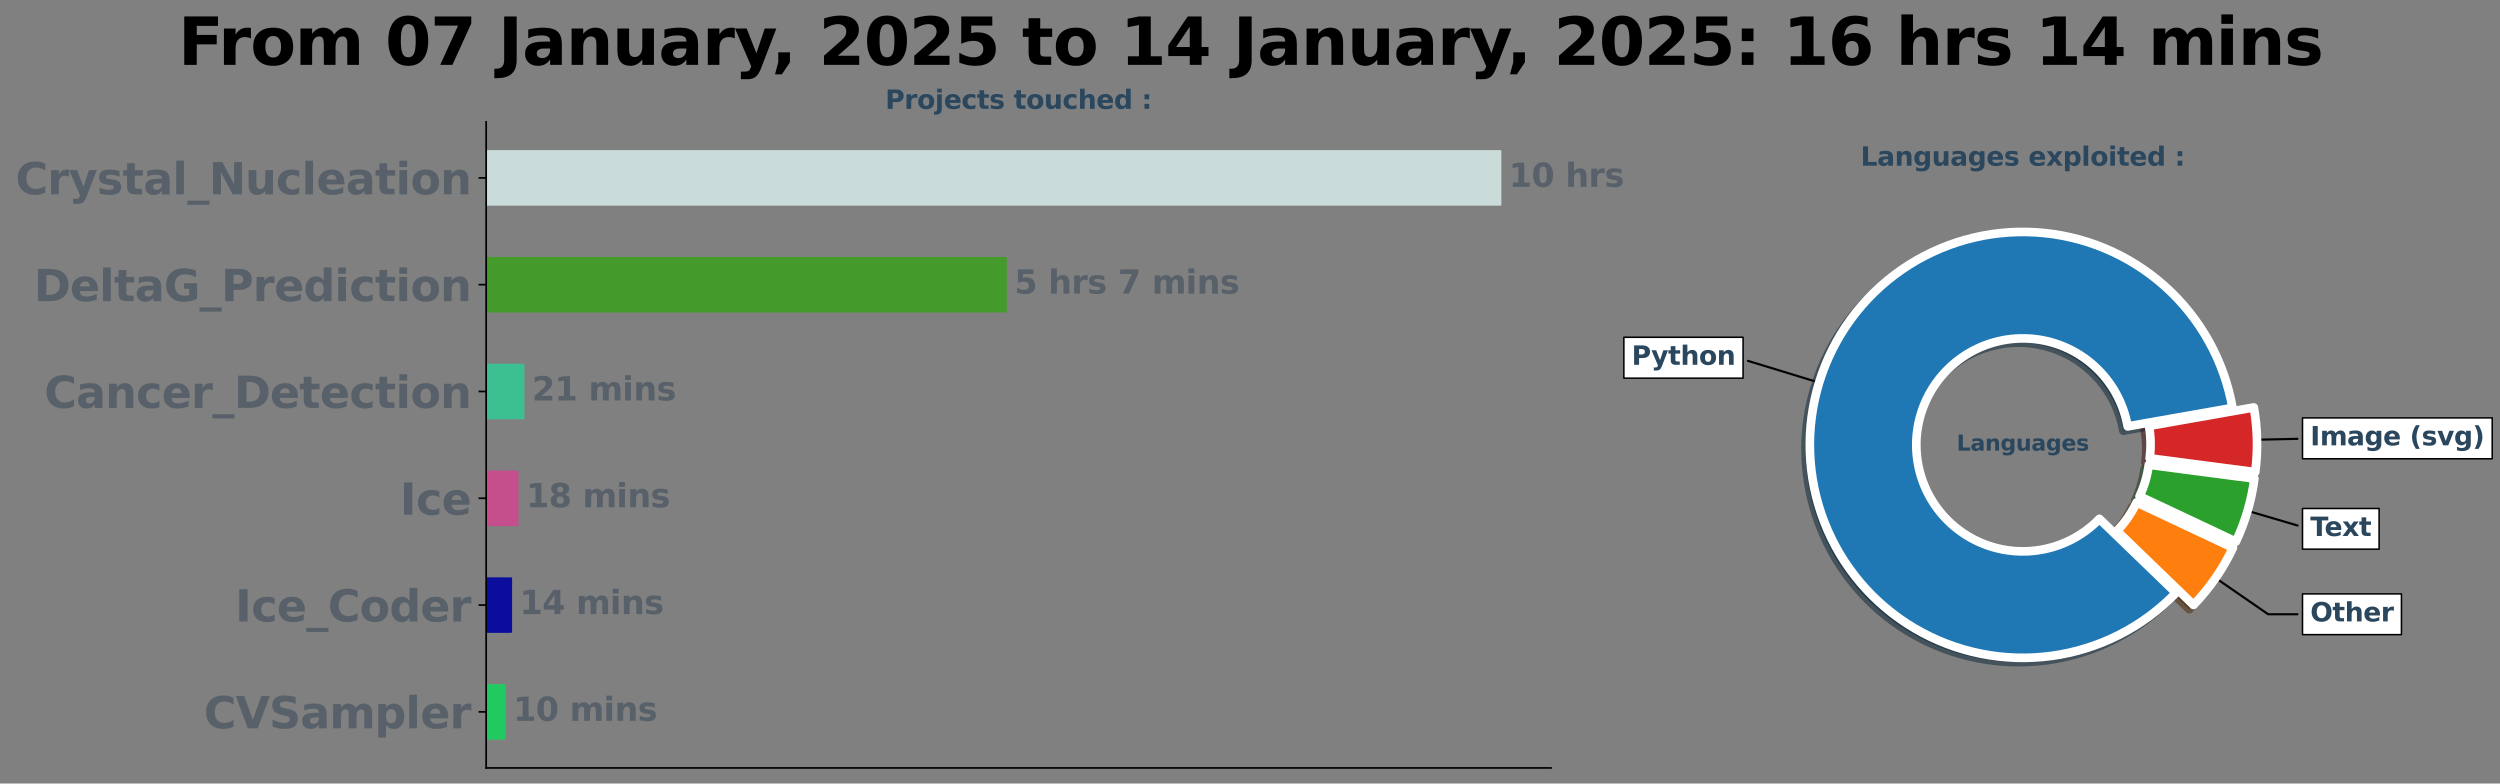 <?xml version="1.0" encoding="utf-8" standalone="no"?>
<!DOCTYPE svg PUBLIC "-//W3C//DTD SVG 1.1//EN"
  "http://www.w3.org/Graphics/SVG/1.1/DTD/svg11.dtd">
<svg xmlns:xlink="http://www.w3.org/1999/xlink" width="1155.666pt" height="362.2pt" viewBox="0 0 1155.666 362.2" xmlns="http://www.w3.org/2000/svg" version="1.1">
 <rect x="0" y="0" width="1155.666" height="362.2" fill="#808080" stroke="none"/>
 <defs>
  <style type="text/css">*{stroke-linejoin: round; stroke-linecap: butt}</style>
 </defs>
 <g id="figure_1">
  <g id="patch_1">
   <path d="M 0 362.2 
L 1155.666 362.2 
L 1155.666 0 
L 0 0 
L 0 362.2 
z
" style="fill: none"/>
  </g>
  <g id="axes_1">
   <g id="patch_2">
    <path d="M 224.738 355 
L 716.973 355 
L 716.973 56.32 
L 224.738 56.32 
L 224.738 355 
z
" style="fill: none"/>
   </g>
   <g id="patch_3">
    <path d="M 224.738 69.896 
L 693.533 69.896 
L 693.533 94.581 
L 224.738 94.581 
z
" clip-path="url(#p46f1fe6111)" style="fill: #cadcda; stroke: #cadcda; stroke-linejoin: miter"/>
   </g>
   <g id="patch_4">
    <path d="M 224.738 119.265 
L 464.917 119.265 
L 464.917 143.949 
L 224.738 143.949 
z
" clip-path="url(#p46f1fe6111)" style="fill: #459a2c; stroke: #459a2c; stroke-linejoin: miter"/>
   </g>
   <g id="patch_5">
    <path d="M 224.738 168.634 
L 241.931 168.634 
L 241.931 193.318 
L 224.738 193.318 
z
" clip-path="url(#p46f1fe6111)" style="fill: #3dc091; stroke: #3dc091; stroke-linejoin: miter"/>
   </g>
   <g id="patch_6">
    <path d="M 224.738 218.002 
L 239.192 218.002 
L 239.192 242.686 
L 224.738 242.686 
z
" clip-path="url(#p46f1fe6111)" style="fill: #c44f8c; stroke: #c44f8c; stroke-linejoin: miter"/>
   </g>
   <g id="patch_7">
    <path d="M 224.738 267.371 
L 236.225 267.371 
L 236.225 292.055 
L 224.738 292.055 
z
" clip-path="url(#p46f1fe6111)" style="fill: #0b0e9d; stroke: #0b0e9d; stroke-linejoin: miter"/>
   </g>
   <g id="patch_8">
    <path d="M 224.738 316.739 
L 233.258 316.739 
L 233.258 341.424 
L 224.738 341.424 
z
" clip-path="url(#p46f1fe6111)" style="fill: #21ca60; stroke: #21ca60; stroke-linejoin: miter"/>
   </g>
   <g id="matplotlib.axis_1"/>
   <g id="matplotlib.axis_2">
    <g id="ytick_1">
     <g id="line2d_1">
      <defs>
       <path id="m123c619f69" d="M 0 0 
L -3.5 0 
" style="stroke: #000000; stroke-width: 0.8"/>
      </defs>
      <g>
       <use xlink:href="#m123c619f69" x="224.738" y="82.239" style="stroke: #000000; stroke-width: 0.8"/>
      </g>
     </g>
     <g id="text_1">
      <!-- Crystal_Nucleation -->
      <g style="fill: #586069" transform="translate(7.2 89.837) scale(0.2 -0.2)">
       <defs>
        <path id="DejaVuSans-Bold-43" d="M 4288 256 
Q 3956 84 3597 -3 
Q 3238 -91 2847 -91 
Q 1681 -91 1000 561 
Q 319 1213 319 2328 
Q 319 3447 1000 4098 
Q 1681 4750 2847 4750 
Q 3238 4750 3597 4662 
Q 3956 4575 4288 4403 
L 4288 3438 
Q 3953 3666 3628 3772 
Q 3303 3878 2944 3878 
Q 2300 3878 1931 3465 
Q 1563 3053 1563 2328 
Q 1563 1606 1931 1193 
Q 2300 781 2944 781 
Q 3303 781 3628 887 
Q 3953 994 4288 1222 
L 4288 256 
z
" transform="scale(0.016)"/>
        <path id="DejaVuSans-Bold-72" d="M 3138 2547 
Q 2991 2616 2845 2648 
Q 2700 2681 2553 2681 
Q 2122 2681 1889 2404 
Q 1656 2128 1656 1613 
L 1656 0 
L 538 0 
L 538 3500 
L 1656 3500 
L 1656 2925 
Q 1872 3269 2151 3426 
Q 2431 3584 2822 3584 
Q 2878 3584 2943 3579 
Q 3009 3575 3134 3559 
L 3138 2547 
z
" transform="scale(0.016)"/>
        <path id="DejaVuSans-Bold-79" d="M 78 3500 
L 1197 3500 
L 2138 1125 
L 2938 3500 
L 4056 3500 
L 2584 -331 
Q 2363 -916 2067 -1148 
Q 1772 -1381 1288 -1381 
L 641 -1381 
L 641 -647 
L 991 -647 
Q 1275 -647 1404 -556 
Q 1534 -466 1606 -231 
L 1638 -134 
L 78 3500 
z
" transform="scale(0.016)"/>
        <path id="DejaVuSans-Bold-73" d="M 3272 3391 
L 3272 2541 
Q 2913 2691 2578 2766 
Q 2244 2841 1947 2841 
Q 1628 2841 1473 2761 
Q 1319 2681 1319 2516 
Q 1319 2381 1436 2309 
Q 1553 2238 1856 2203 
L 2053 2175 
Q 2913 2066 3209 1816 
Q 3506 1566 3506 1031 
Q 3506 472 3093 190 
Q 2681 -91 1863 -91 
Q 1516 -91 1145 -36 
Q 775 19 384 128 
L 384 978 
Q 719 816 1070 734 
Q 1422 653 1784 653 
Q 2113 653 2278 743 
Q 2444 834 2444 1013 
Q 2444 1163 2330 1236 
Q 2216 1309 1875 1350 
L 1678 1375 
Q 931 1469 631 1722 
Q 331 1975 331 2491 
Q 331 3047 712 3315 
Q 1094 3584 1881 3584 
Q 2191 3584 2531 3537 
Q 2872 3491 3272 3391 
z
" transform="scale(0.016)"/>
        <path id="DejaVuSans-Bold-74" d="M 1759 4494 
L 1759 3500 
L 2913 3500 
L 2913 2700 
L 1759 2700 
L 1759 1216 
Q 1759 972 1856 886 
Q 1953 800 2241 800 
L 2816 800 
L 2816 0 
L 1856 0 
Q 1194 0 917 276 
Q 641 553 641 1216 
L 641 2700 
L 84 2700 
L 84 3500 
L 641 3500 
L 641 4494 
L 1759 4494 
z
" transform="scale(0.016)"/>
        <path id="DejaVuSans-Bold-61" d="M 2106 1575 
Q 1756 1575 1579 1456 
Q 1403 1338 1403 1106 
Q 1403 894 1545 773 
Q 1688 653 1941 653 
Q 2256 653 2472 879 
Q 2688 1106 2688 1447 
L 2688 1575 
L 2106 1575 
z
M 3816 1997 
L 3816 0 
L 2688 0 
L 2688 519 
Q 2463 200 2181 54 
Q 1900 -91 1497 -91 
Q 953 -91 614 226 
Q 275 544 275 1050 
Q 275 1666 698 1953 
Q 1122 2241 2028 2241 
L 2688 2241 
L 2688 2328 
Q 2688 2594 2478 2717 
Q 2269 2841 1825 2841 
Q 1466 2841 1156 2769 
Q 847 2697 581 2553 
L 581 3406 
Q 941 3494 1303 3539 
Q 1666 3584 2028 3584 
Q 2975 3584 3395 3211 
Q 3816 2838 3816 1997 
z
" transform="scale(0.016)"/>
        <path id="DejaVuSans-Bold-6c" d="M 538 4863 
L 1656 4863 
L 1656 0 
L 538 0 
L 538 4863 
z
" transform="scale(0.016)"/>
        <path id="DejaVuSans-Bold-5f" d="M 3200 -916 
L 3200 -1509 
L 0 -1509 
L 0 -916 
L 3200 -916 
z
" transform="scale(0.016)"/>
        <path id="DejaVuSans-Bold-4e" d="M 588 4666 
L 1931 4666 
L 3628 1466 
L 3628 4666 
L 4769 4666 
L 4769 0 
L 3425 0 
L 1728 3200 
L 1728 0 
L 588 0 
L 588 4666 
z
" transform="scale(0.016)"/>
        <path id="DejaVuSans-Bold-75" d="M 500 1363 
L 500 3500 
L 1625 3500 
L 1625 3150 
Q 1625 2866 1622 2436 
Q 1619 2006 1619 1863 
Q 1619 1441 1641 1255 
Q 1663 1069 1716 984 
Q 1784 875 1895 815 
Q 2006 756 2150 756 
Q 2500 756 2700 1025 
Q 2900 1294 2900 1772 
L 2900 3500 
L 4019 3500 
L 4019 0 
L 2900 0 
L 2900 506 
Q 2647 200 2364 54 
Q 2081 -91 1741 -91 
Q 1134 -91 817 281 
Q 500 653 500 1363 
z
" transform="scale(0.016)"/>
        <path id="DejaVuSans-Bold-63" d="M 3366 3391 
L 3366 2478 
Q 3138 2634 2908 2709 
Q 2678 2784 2431 2784 
Q 1963 2784 1702 2511 
Q 1441 2238 1441 1747 
Q 1441 1256 1702 982 
Q 1963 709 2431 709 
Q 2694 709 2930 787 
Q 3166 866 3366 1019 
L 3366 103 
Q 3103 6 2833 -42 
Q 2563 -91 2291 -91 
Q 1344 -91 809 395 
Q 275 881 275 1747 
Q 275 2613 809 3098 
Q 1344 3584 2291 3584 
Q 2566 3584 2833 3536 
Q 3100 3488 3366 3391 
z
" transform="scale(0.016)"/>
        <path id="DejaVuSans-Bold-65" d="M 4031 1759 
L 4031 1441 
L 1416 1441 
Q 1456 1047 1700 850 
Q 1944 653 2381 653 
Q 2734 653 3104 758 
Q 3475 863 3866 1075 
L 3866 213 
Q 3469 63 3072 -14 
Q 2675 -91 2278 -91 
Q 1328 -91 801 392 
Q 275 875 275 1747 
Q 275 2603 792 3093 
Q 1309 3584 2216 3584 
Q 3041 3584 3536 3087 
Q 4031 2591 4031 1759 
z
M 2881 2131 
Q 2881 2450 2695 2645 
Q 2509 2841 2209 2841 
Q 1884 2841 1681 2658 
Q 1478 2475 1428 2131 
L 2881 2131 
z
" transform="scale(0.016)"/>
        <path id="DejaVuSans-Bold-69" d="M 538 3500 
L 1656 3500 
L 1656 0 
L 538 0 
L 538 3500 
z
M 538 4863 
L 1656 4863 
L 1656 3950 
L 538 3950 
L 538 4863 
z
" transform="scale(0.016)"/>
        <path id="DejaVuSans-Bold-6f" d="M 2203 2784 
Q 1831 2784 1636 2517 
Q 1441 2250 1441 1747 
Q 1441 1244 1636 976 
Q 1831 709 2203 709 
Q 2569 709 2762 976 
Q 2956 1244 2956 1747 
Q 2956 2250 2762 2517 
Q 2569 2784 2203 2784 
z
M 2203 3584 
Q 3106 3584 3614 3096 
Q 4122 2609 4122 1747 
Q 4122 884 3614 396 
Q 3106 -91 2203 -91 
Q 1297 -91 786 396 
Q 275 884 275 1747 
Q 275 2609 786 3096 
Q 1297 3584 2203 3584 
z
" transform="scale(0.016)"/>
        <path id="DejaVuSans-Bold-6e" d="M 4056 2131 
L 4056 0 
L 2931 0 
L 2931 347 
L 2931 1631 
Q 2931 2084 2911 2256 
Q 2891 2428 2841 2509 
Q 2775 2619 2662 2680 
Q 2550 2741 2406 2741 
Q 2056 2741 1856 2470 
Q 1656 2200 1656 1722 
L 1656 0 
L 538 0 
L 538 3500 
L 1656 3500 
L 1656 2988 
Q 1909 3294 2193 3439 
Q 2478 3584 2822 3584 
Q 3428 3584 3742 3212 
Q 4056 2841 4056 2131 
z
" transform="scale(0.016)"/>
       </defs>
       <use xlink:href="#DejaVuSans-Bold-43"/>
       <use xlink:href="#DejaVuSans-Bold-72" x="73.389"/>
       <use xlink:href="#DejaVuSans-Bold-79" x="122.705"/>
       <use xlink:href="#DejaVuSans-Bold-73" x="187.891"/>
       <use xlink:href="#DejaVuSans-Bold-74" x="247.412"/>
       <use xlink:href="#DejaVuSans-Bold-61" x="295.215"/>
       <use xlink:href="#DejaVuSans-Bold-6c" x="362.695"/>
       <use xlink:href="#DejaVuSans-Bold-5f" x="396.973"/>
       <use xlink:href="#DejaVuSans-Bold-4e" x="446.973"/>
       <use xlink:href="#DejaVuSans-Bold-75" x="530.664"/>
       <use xlink:href="#DejaVuSans-Bold-63" x="601.855"/>
       <use xlink:href="#DejaVuSans-Bold-6c" x="661.133"/>
       <use xlink:href="#DejaVuSans-Bold-65" x="695.41"/>
       <use xlink:href="#DejaVuSans-Bold-61" x="763.232"/>
       <use xlink:href="#DejaVuSans-Bold-74" x="830.713"/>
       <use xlink:href="#DejaVuSans-Bold-69" x="878.516"/>
       <use xlink:href="#DejaVuSans-Bold-6f" x="912.793"/>
       <use xlink:href="#DejaVuSans-Bold-6e" x="981.494"/>
      </g>
     </g>
    </g>
    <g id="ytick_2">
     <g id="line2d_2">
      <g>
       <use xlink:href="#m123c619f69" x="224.738" y="131.607" style="stroke: #000000; stroke-width: 0.8"/>
      </g>
     </g>
     <g id="text_2">
      <!-- DeltaG_Prediction -->
      <g style="fill: #586069" transform="translate(15.731 139.206) scale(0.2 -0.2)">
       <defs>
        <path id="DejaVuSans-Bold-44" d="M 1791 3756 
L 1791 909 
L 2222 909 
Q 2959 909 3348 1275 
Q 3738 1641 3738 2338 
Q 3738 3031 3350 3393 
Q 2963 3756 2222 3756 
L 1791 3756 
z
M 588 4666 
L 1856 4666 
Q 2919 4666 3439 4514 
Q 3959 4363 4331 4000 
Q 4659 3684 4818 3271 
Q 4978 2859 4978 2338 
Q 4978 1809 4818 1395 
Q 4659 981 4331 666 
Q 3956 303 3431 151 
Q 2906 0 1856 0 
L 588 0 
L 588 4666 
z
" transform="scale(0.016)"/>
        <path id="DejaVuSans-Bold-47" d="M 4781 347 
Q 4331 128 3847 18 
Q 3363 -91 2847 -91 
Q 1681 -91 1000 561 
Q 319 1213 319 2328 
Q 319 3456 1012 4103 
Q 1706 4750 2913 4750 
Q 3378 4750 3804 4662 
Q 4231 4575 4609 4403 
L 4609 3438 
Q 4219 3659 3833 3768 
Q 3447 3878 3059 3878 
Q 2341 3878 1952 3476 
Q 1563 3075 1563 2328 
Q 1563 1588 1938 1184 
Q 2313 781 3003 781 
Q 3191 781 3352 804 
Q 3513 828 3641 878 
L 3641 1784 
L 2906 1784 
L 2906 2591 
L 4781 2591 
L 4781 347 
z
" transform="scale(0.016)"/>
        <path id="DejaVuSans-Bold-50" d="M 588 4666 
L 2584 4666 
Q 3475 4666 3951 4270 
Q 4428 3875 4428 3144 
Q 4428 2409 3951 2014 
Q 3475 1619 2584 1619 
L 1791 1619 
L 1791 0 
L 588 0 
L 588 4666 
z
M 1791 3794 
L 1791 2491 
L 2456 2491 
Q 2806 2491 2997 2661 
Q 3188 2831 3188 3144 
Q 3188 3456 2997 3625 
Q 2806 3794 2456 3794 
L 1791 3794 
z
" transform="scale(0.016)"/>
        <path id="DejaVuSans-Bold-64" d="M 2919 2988 
L 2919 4863 
L 4044 4863 
L 4044 0 
L 2919 0 
L 2919 506 
Q 2688 197 2409 53 
Q 2131 -91 1766 -91 
Q 1119 -91 703 423 
Q 288 938 288 1747 
Q 288 2556 703 3070 
Q 1119 3584 1766 3584 
Q 2128 3584 2408 3439 
Q 2688 3294 2919 2988 
z
M 2181 722 
Q 2541 722 2730 984 
Q 2919 1247 2919 1747 
Q 2919 2247 2730 2509 
Q 2541 2772 2181 2772 
Q 1825 2772 1636 2509 
Q 1447 2247 1447 1747 
Q 1447 1247 1636 984 
Q 1825 722 2181 722 
z
" transform="scale(0.016)"/>
       </defs>
       <use xlink:href="#DejaVuSans-Bold-44"/>
       <use xlink:href="#DejaVuSans-Bold-65" x="83.008"/>
       <use xlink:href="#DejaVuSans-Bold-6c" x="150.83"/>
       <use xlink:href="#DejaVuSans-Bold-74" x="185.107"/>
       <use xlink:href="#DejaVuSans-Bold-61" x="232.91"/>
       <use xlink:href="#DejaVuSans-Bold-47" x="300.391"/>
       <use xlink:href="#DejaVuSans-Bold-5f" x="382.471"/>
       <use xlink:href="#DejaVuSans-Bold-50" x="432.471"/>
       <use xlink:href="#DejaVuSans-Bold-72" x="505.762"/>
       <use xlink:href="#DejaVuSans-Bold-65" x="555.078"/>
       <use xlink:href="#DejaVuSans-Bold-64" x="622.9"/>
       <use xlink:href="#DejaVuSans-Bold-69" x="694.482"/>
       <use xlink:href="#DejaVuSans-Bold-63" x="728.76"/>
       <use xlink:href="#DejaVuSans-Bold-74" x="788.037"/>
       <use xlink:href="#DejaVuSans-Bold-69" x="835.84"/>
       <use xlink:href="#DejaVuSans-Bold-6f" x="870.117"/>
       <use xlink:href="#DejaVuSans-Bold-6e" x="938.818"/>
      </g>
     </g>
    </g>
    <g id="ytick_3">
     <g id="line2d_3">
      <g>
       <use xlink:href="#m123c619f69" x="224.738" y="180.976" style="stroke: #000000; stroke-width: 0.8"/>
      </g>
     </g>
     <g id="text_3">
      <!-- Cancer_Detection -->
      <g style="fill: #586069" transform="translate(20.497 188.574) scale(0.2 -0.2)">
       <use xlink:href="#DejaVuSans-Bold-43"/>
       <use xlink:href="#DejaVuSans-Bold-61" x="73.389"/>
       <use xlink:href="#DejaVuSans-Bold-6e" x="140.869"/>
       <use xlink:href="#DejaVuSans-Bold-63" x="212.061"/>
       <use xlink:href="#DejaVuSans-Bold-65" x="271.338"/>
       <use xlink:href="#DejaVuSans-Bold-72" x="339.16"/>
       <use xlink:href="#DejaVuSans-Bold-5f" x="388.477"/>
       <use xlink:href="#DejaVuSans-Bold-44" x="438.477"/>
       <use xlink:href="#DejaVuSans-Bold-65" x="521.484"/>
       <use xlink:href="#DejaVuSans-Bold-74" x="589.307"/>
       <use xlink:href="#DejaVuSans-Bold-65" x="637.109"/>
       <use xlink:href="#DejaVuSans-Bold-63" x="704.932"/>
       <use xlink:href="#DejaVuSans-Bold-74" x="764.209"/>
       <use xlink:href="#DejaVuSans-Bold-69" x="812.012"/>
       <use xlink:href="#DejaVuSans-Bold-6f" x="846.289"/>
       <use xlink:href="#DejaVuSans-Bold-6e" x="914.99"/>
      </g>
     </g>
    </g>
    <g id="ytick_4">
     <g id="line2d_4">
      <g>
       <use xlink:href="#m123c619f69" x="224.738" y="230.344" style="stroke: #000000; stroke-width: 0.8"/>
      </g>
     </g>
     <g id="text_4">
      <!-- Ice -->
      <g style="fill: #586069" transform="translate(184.875 237.943) scale(0.2 -0.2)">
       <defs>
        <path id="DejaVuSans-Bold-49" d="M 588 4666 
L 1791 4666 
L 1791 0 
L 588 0 
L 588 4666 
z
" transform="scale(0.016)"/>
       </defs>
       <use xlink:href="#DejaVuSans-Bold-49"/>
       <use xlink:href="#DejaVuSans-Bold-63" x="37.207"/>
       <use xlink:href="#DejaVuSans-Bold-65" x="96.484"/>
      </g>
     </g>
    </g>
    <g id="ytick_5">
     <g id="line2d_5">
      <g>
       <use xlink:href="#m123c619f69" x="224.738" y="279.713" style="stroke: #000000; stroke-width: 0.8"/>
      </g>
     </g>
     <g id="text_5">
      <!-- Ice_Coder -->
      <g style="fill: #586069" transform="translate(108.713 287.311) scale(0.2 -0.2)">
       <use xlink:href="#DejaVuSans-Bold-49"/>
       <use xlink:href="#DejaVuSans-Bold-63" x="37.207"/>
       <use xlink:href="#DejaVuSans-Bold-65" x="96.484"/>
       <use xlink:href="#DejaVuSans-Bold-5f" x="164.307"/>
       <use xlink:href="#DejaVuSans-Bold-43" x="214.307"/>
       <use xlink:href="#DejaVuSans-Bold-6f" x="287.695"/>
       <use xlink:href="#DejaVuSans-Bold-64" x="356.396"/>
       <use xlink:href="#DejaVuSans-Bold-65" x="427.979"/>
       <use xlink:href="#DejaVuSans-Bold-72" x="495.801"/>
      </g>
     </g>
    </g>
    <g id="ytick_6">
     <g id="line2d_6">
      <g>
       <use xlink:href="#m123c619f69" x="224.738" y="329.081" style="stroke: #000000; stroke-width: 0.8"/>
      </g>
     </g>
     <g id="text_6">
      <!-- CVSampler -->
      <g style="fill: #586069" transform="translate(94.241 336.68) scale(0.2 -0.2)">
       <defs>
        <path id="DejaVuSans-Bold-56" d="M 31 4666 
L 1241 4666 
L 2478 1222 
L 3713 4666 
L 4922 4666 
L 3194 0 
L 1759 0 
L 31 4666 
z
" transform="scale(0.016)"/>
        <path id="DejaVuSans-Bold-53" d="M 3834 4519 
L 3834 3531 
Q 3450 3703 3084 3790 
Q 2719 3878 2394 3878 
Q 1963 3878 1756 3759 
Q 1550 3641 1550 3391 
Q 1550 3203 1689 3098 
Q 1828 2994 2194 2919 
L 2706 2816 
Q 3484 2659 3812 2340 
Q 4141 2022 4141 1434 
Q 4141 663 3683 286 
Q 3225 -91 2284 -91 
Q 1841 -91 1394 -6 
Q 947 78 500 244 
L 500 1259 
Q 947 1022 1364 901 
Q 1781 781 2169 781 
Q 2563 781 2772 912 
Q 2981 1044 2981 1288 
Q 2981 1506 2839 1625 
Q 2697 1744 2272 1838 
L 1806 1941 
Q 1106 2091 782 2419 
Q 459 2747 459 3303 
Q 459 4000 909 4375 
Q 1359 4750 2203 4750 
Q 2588 4750 2994 4692 
Q 3400 4634 3834 4519 
z
" transform="scale(0.016)"/>
        <path id="DejaVuSans-Bold-6d" d="M 3781 2919 
Q 3994 3244 4286 3414 
Q 4578 3584 4928 3584 
Q 5531 3584 5847 3212 
Q 6163 2841 6163 2131 
L 6163 0 
L 5038 0 
L 5038 1825 
Q 5041 1866 5042 1909 
Q 5044 1953 5044 2034 
Q 5044 2406 4934 2573 
Q 4825 2741 4581 2741 
Q 4263 2741 4089 2478 
Q 3916 2216 3909 1719 
L 3909 0 
L 2784 0 
L 2784 1825 
Q 2784 2406 2684 2573 
Q 2584 2741 2328 2741 
Q 2006 2741 1831 2477 
Q 1656 2213 1656 1722 
L 1656 0 
L 531 0 
L 531 3500 
L 1656 3500 
L 1656 2988 
Q 1863 3284 2130 3434 
Q 2397 3584 2719 3584 
Q 3081 3584 3359 3409 
Q 3638 3234 3781 2919 
z
" transform="scale(0.016)"/>
        <path id="DejaVuSans-Bold-70" d="M 1656 506 
L 1656 -1331 
L 538 -1331 
L 538 3500 
L 1656 3500 
L 1656 2988 
Q 1888 3294 2169 3439 
Q 2450 3584 2816 3584 
Q 3463 3584 3878 3070 
Q 4294 2556 4294 1747 
Q 4294 938 3878 423 
Q 3463 -91 2816 -91 
Q 2450 -91 2169 54 
Q 1888 200 1656 506 
z
M 2400 2772 
Q 2041 2772 1848 2508 
Q 1656 2244 1656 1747 
Q 1656 1250 1848 986 
Q 2041 722 2400 722 
Q 2759 722 2948 984 
Q 3138 1247 3138 1747 
Q 3138 2247 2948 2509 
Q 2759 2772 2400 2772 
z
" transform="scale(0.016)"/>
       </defs>
       <use xlink:href="#DejaVuSans-Bold-43"/>
       <use xlink:href="#DejaVuSans-Bold-56" x="73.389"/>
       <use xlink:href="#DejaVuSans-Bold-53" x="150.781"/>
       <use xlink:href="#DejaVuSans-Bold-61" x="222.803"/>
       <use xlink:href="#DejaVuSans-Bold-6d" x="290.283"/>
       <use xlink:href="#DejaVuSans-Bold-70" x="394.482"/>
       <use xlink:href="#DejaVuSans-Bold-6c" x="466.064"/>
       <use xlink:href="#DejaVuSans-Bold-65" x="500.342"/>
       <use xlink:href="#DejaVuSans-Bold-72" x="568.164"/>
      </g>
     </g>
    </g>
   </g>
   <g id="patch_9">
    <path d="M 224.738 355 
L 224.738 56.32 
" style="fill: none; stroke: #000000; stroke-width: 0.8; stroke-linejoin: miter; stroke-linecap: square"/>
   </g>
   <g id="patch_10">
    <path d="M 224.738 355 
L 716.973 355 
" style="fill: none; stroke: #000000; stroke-width: 0.8; stroke-linejoin: miter; stroke-linecap: square"/>
   </g>
   <g id="text_7">
    <!-- 10 hrs -->
    <g style="fill: #586069" transform="translate(697.533 86.378) scale(0.15 -0.15)">
     <defs>
      <path id="DejaVuSans-Bold-31" d="M 750 831 
L 1813 831 
L 1813 3847 
L 722 3622 
L 722 4441 
L 1806 4666 
L 2950 4666 
L 2950 831 
L 4013 831 
L 4013 0 
L 750 0 
L 750 831 
z
" transform="scale(0.016)"/>
      <path id="DejaVuSans-Bold-30" d="M 2944 2338 
Q 2944 3213 2780 3570 
Q 2616 3928 2228 3928 
Q 1841 3928 1675 3570 
Q 1509 3213 1509 2338 
Q 1509 1453 1675 1090 
Q 1841 728 2228 728 
Q 2613 728 2778 1090 
Q 2944 1453 2944 2338 
z
M 4147 2328 
Q 4147 1169 3647 539 
Q 3147 -91 2228 -91 
Q 1306 -91 806 539 
Q 306 1169 306 2328 
Q 306 3491 806 4120 
Q 1306 4750 2228 4750 
Q 3147 4750 3647 4120 
Q 4147 3491 4147 2328 
z
" transform="scale(0.016)"/>
      <path id="DejaVuSans-Bold-20" transform="scale(0.016)"/>
      <path id="DejaVuSans-Bold-68" d="M 4056 2131 
L 4056 0 
L 2931 0 
L 2931 347 
L 2931 1625 
Q 2931 2084 2911 2256 
Q 2891 2428 2841 2509 
Q 2775 2619 2662 2680 
Q 2550 2741 2406 2741 
Q 2056 2741 1856 2470 
Q 1656 2200 1656 1722 
L 1656 0 
L 538 0 
L 538 4863 
L 1656 4863 
L 1656 2988 
Q 1909 3294 2193 3439 
Q 2478 3584 2822 3584 
Q 3428 3584 3742 3212 
Q 4056 2841 4056 2131 
z
" transform="scale(0.016)"/>
     </defs>
     <use xlink:href="#DejaVuSans-Bold-31"/>
     <use xlink:href="#DejaVuSans-Bold-30" x="69.58"/>
     <use xlink:href="#DejaVuSans-Bold-20" x="139.16"/>
     <use xlink:href="#DejaVuSans-Bold-68" x="173.975"/>
     <use xlink:href="#DejaVuSans-Bold-72" x="245.166"/>
     <use xlink:href="#DejaVuSans-Bold-73" x="294.482"/>
    </g>
   </g>
   <g id="text_8">
    <!-- 5 hrs 7 mins -->
    <g style="fill: #586069" transform="translate(468.917 135.746) scale(0.15 -0.15)">
     <defs>
      <path id="DejaVuSans-Bold-35" d="M 678 4666 
L 3669 4666 
L 3669 3781 
L 1638 3781 
L 1638 3059 
Q 1775 3097 1914 3117 
Q 2053 3138 2203 3138 
Q 3056 3138 3531 2711 
Q 4006 2284 4006 1522 
Q 4006 766 3489 337 
Q 2972 -91 2053 -91 
Q 1656 -91 1267 -14 
Q 878 63 494 219 
L 494 1166 
Q 875 947 1217 837 
Q 1559 728 1863 728 
Q 2300 728 2551 942 
Q 2803 1156 2803 1522 
Q 2803 1891 2551 2103 
Q 2300 2316 1863 2316 
Q 1603 2316 1309 2248 
Q 1016 2181 678 2041 
L 678 4666 
z
" transform="scale(0.016)"/>
      <path id="DejaVuSans-Bold-37" d="M 428 4666 
L 3944 4666 
L 3944 3988 
L 2125 0 
L 953 0 
L 2675 3781 
L 428 3781 
L 428 4666 
z
" transform="scale(0.016)"/>
     </defs>
     <use xlink:href="#DejaVuSans-Bold-35"/>
     <use xlink:href="#DejaVuSans-Bold-20" x="69.58"/>
     <use xlink:href="#DejaVuSans-Bold-68" x="104.395"/>
     <use xlink:href="#DejaVuSans-Bold-72" x="175.586"/>
     <use xlink:href="#DejaVuSans-Bold-73" x="224.902"/>
     <use xlink:href="#DejaVuSans-Bold-20" x="284.424"/>
     <use xlink:href="#DejaVuSans-Bold-37" x="319.238"/>
     <use xlink:href="#DejaVuSans-Bold-20" x="388.818"/>
     <use xlink:href="#DejaVuSans-Bold-6d" x="423.633"/>
     <use xlink:href="#DejaVuSans-Bold-69" x="527.832"/>
     <use xlink:href="#DejaVuSans-Bold-6e" x="562.109"/>
     <use xlink:href="#DejaVuSans-Bold-73" x="633.301"/>
    </g>
   </g>
   <g id="text_9">
    <!-- 21 mins -->
    <g style="fill: #586069" transform="translate(245.931 185.115) scale(0.15 -0.15)">
     <defs>
      <path id="DejaVuSans-Bold-32" d="M 1844 884 
L 3897 884 
L 3897 0 
L 506 0 
L 506 884 
L 2209 2388 
Q 2438 2594 2547 2791 
Q 2656 2988 2656 3200 
Q 2656 3528 2436 3728 
Q 2216 3928 1850 3928 
Q 1569 3928 1234 3808 
Q 900 3688 519 3450 
L 519 4475 
Q 925 4609 1322 4679 
Q 1719 4750 2100 4750 
Q 2938 4750 3402 4381 
Q 3866 4013 3866 3353 
Q 3866 2972 3669 2642 
Q 3472 2313 2841 1759 
L 1844 884 
z
" transform="scale(0.016)"/>
     </defs>
     <use xlink:href="#DejaVuSans-Bold-32"/>
     <use xlink:href="#DejaVuSans-Bold-31" x="69.58"/>
     <use xlink:href="#DejaVuSans-Bold-20" x="139.16"/>
     <use xlink:href="#DejaVuSans-Bold-6d" x="173.975"/>
     <use xlink:href="#DejaVuSans-Bold-69" x="278.174"/>
     <use xlink:href="#DejaVuSans-Bold-6e" x="312.451"/>
     <use xlink:href="#DejaVuSans-Bold-73" x="383.643"/>
    </g>
   </g>
   <g id="text_10">
    <!-- 18 mins -->
    <g style="fill: #586069" transform="translate(243.192 234.483) scale(0.15 -0.15)">
     <defs>
      <path id="DejaVuSans-Bold-38" d="M 2228 2088 
Q 1891 2088 1709 1903 
Q 1528 1719 1528 1375 
Q 1528 1031 1709 848 
Q 1891 666 2228 666 
Q 2563 666 2741 848 
Q 2919 1031 2919 1375 
Q 2919 1722 2741 1905 
Q 2563 2088 2228 2088 
z
M 1350 2484 
Q 925 2613 709 2878 
Q 494 3144 494 3541 
Q 494 4131 934 4440 
Q 1375 4750 2228 4750 
Q 3075 4750 3515 4442 
Q 3956 4134 3956 3541 
Q 3956 3144 3739 2878 
Q 3522 2613 3097 2484 
Q 3572 2353 3814 2058 
Q 4056 1763 4056 1313 
Q 4056 619 3595 264 
Q 3134 -91 2228 -91 
Q 1319 -91 855 264 
Q 391 619 391 1313 
Q 391 1763 633 2058 
Q 875 2353 1350 2484 
z
M 1631 3419 
Q 1631 3141 1786 2991 
Q 1941 2841 2228 2841 
Q 2509 2841 2662 2991 
Q 2816 3141 2816 3419 
Q 2816 3697 2662 3845 
Q 2509 3994 2228 3994 
Q 1941 3994 1786 3844 
Q 1631 3694 1631 3419 
z
" transform="scale(0.016)"/>
     </defs>
     <use xlink:href="#DejaVuSans-Bold-31"/>
     <use xlink:href="#DejaVuSans-Bold-38" x="69.58"/>
     <use xlink:href="#DejaVuSans-Bold-20" x="139.16"/>
     <use xlink:href="#DejaVuSans-Bold-6d" x="173.975"/>
     <use xlink:href="#DejaVuSans-Bold-69" x="278.174"/>
     <use xlink:href="#DejaVuSans-Bold-6e" x="312.451"/>
     <use xlink:href="#DejaVuSans-Bold-73" x="383.643"/>
    </g>
   </g>
   <g id="text_11">
    <!-- 14 mins -->
    <g style="fill: #586069" transform="translate(240.225 283.852) scale(0.15 -0.15)">
     <defs>
      <path id="DejaVuSans-Bold-34" d="M 2356 3675 
L 1038 1722 
L 2356 1722 
L 2356 3675 
z
M 2156 4666 
L 3494 4666 
L 3494 1722 
L 4159 1722 
L 4159 850 
L 3494 850 
L 3494 0 
L 2356 0 
L 2356 850 
L 288 850 
L 288 1881 
L 2156 4666 
z
" transform="scale(0.016)"/>
     </defs>
     <use xlink:href="#DejaVuSans-Bold-31"/>
     <use xlink:href="#DejaVuSans-Bold-34" x="69.58"/>
     <use xlink:href="#DejaVuSans-Bold-20" x="139.16"/>
     <use xlink:href="#DejaVuSans-Bold-6d" x="173.975"/>
     <use xlink:href="#DejaVuSans-Bold-69" x="278.174"/>
     <use xlink:href="#DejaVuSans-Bold-6e" x="312.451"/>
     <use xlink:href="#DejaVuSans-Bold-73" x="383.643"/>
    </g>
   </g>
   <g id="text_12">
    <!-- 10 mins -->
    <g style="fill: #586069" transform="translate(237.258 333.221) scale(0.15 -0.15)">
     <use xlink:href="#DejaVuSans-Bold-31"/>
     <use xlink:href="#DejaVuSans-Bold-30" x="69.58"/>
     <use xlink:href="#DejaVuSans-Bold-20" x="139.16"/>
     <use xlink:href="#DejaVuSans-Bold-6d" x="173.975"/>
     <use xlink:href="#DejaVuSans-Bold-69" x="278.174"/>
     <use xlink:href="#DejaVuSans-Bold-6e" x="312.451"/>
     <use xlink:href="#DejaVuSans-Bold-73" x="383.643"/>
    </g>
   </g>
   <g id="text_13">
    <!-- Projects touched : -->
    <g style="fill: #2a475e" transform="translate(409.224 50.32) scale(0.12 -0.12)">
     <defs>
      <path id="DejaVuSans-Bold-6a" d="M 538 3500 
L 1656 3500 
L 1656 63 
Q 1656 -641 1318 -1011 
Q 981 -1381 341 -1381 
L -213 -1381 
L -213 -647 
L -19 -647 
Q 300 -647 419 -503 
Q 538 -359 538 63 
L 538 3500 
z
M 538 4863 
L 1656 4863 
L 1656 3950 
L 538 3950 
L 538 4863 
z
" transform="scale(0.016)"/>
      <path id="DejaVuSans-Bold-3a" d="M 716 3500 
L 1844 3500 
L 1844 2291 
L 716 2291 
L 716 3500 
z
M 716 1209 
L 1844 1209 
L 1844 0 
L 716 0 
L 716 1209 
z
" transform="scale(0.016)"/>
     </defs>
     <use xlink:href="#DejaVuSans-Bold-50"/>
     <use xlink:href="#DejaVuSans-Bold-72" x="73.291"/>
     <use xlink:href="#DejaVuSans-Bold-6f" x="122.607"/>
     <use xlink:href="#DejaVuSans-Bold-6a" x="191.309"/>
     <use xlink:href="#DejaVuSans-Bold-65" x="225.586"/>
     <use xlink:href="#DejaVuSans-Bold-63" x="293.408"/>
     <use xlink:href="#DejaVuSans-Bold-74" x="352.686"/>
     <use xlink:href="#DejaVuSans-Bold-73" x="400.488"/>
     <use xlink:href="#DejaVuSans-Bold-20" x="460.01"/>
     <use xlink:href="#DejaVuSans-Bold-74" x="494.824"/>
     <use xlink:href="#DejaVuSans-Bold-6f" x="542.627"/>
     <use xlink:href="#DejaVuSans-Bold-75" x="611.328"/>
     <use xlink:href="#DejaVuSans-Bold-63" x="682.52"/>
     <use xlink:href="#DejaVuSans-Bold-68" x="741.797"/>
     <use xlink:href="#DejaVuSans-Bold-65" x="812.988"/>
     <use xlink:href="#DejaVuSans-Bold-64" x="880.811"/>
     <use xlink:href="#DejaVuSans-Bold-20" x="952.393"/>
     <use xlink:href="#DejaVuSans-Bold-3a" x="987.207"/>
    </g>
   </g>
  </g>
  <g id="axes_2">
   <g id="patch_11">
    <path d="M 808.043 166.825 
L 839.007 176.292 
" style="fill: none; stroke: #000000; stroke-linecap: round"/>
   </g>
   <g id="text_14">
    <g id="patch_12">
     <path d="M 750.655 174.817 
L 805.763 174.817 
L 805.763 155.91 
L 750.655 155.91 
z
" style="fill: #ffffff; stroke: #000000; stroke-width: 0.72; stroke-linejoin: miter"/>
    </g>
    <!-- Python -->
    <g style="fill: #2a475e" transform="translate(754.255 168.628) scale(0.12 -0.12)">
     <use xlink:href="#DejaVuSans-Bold-50"/>
     <use xlink:href="#DejaVuSans-Bold-79" x="75.166"/>
     <use xlink:href="#DejaVuSans-Bold-74" x="140.352"/>
     <use xlink:href="#DejaVuSans-Bold-68" x="188.154"/>
     <use xlink:href="#DejaVuSans-Bold-6f" x="259.346"/>
     <use xlink:href="#DejaVuSans-Bold-6e" x="328.047"/>
    </g>
   </g>
   <g id="patch_13">
    <path d="M 1062.016 283.955 
L 1048.494 283.955 
L 1017.736 262.724 
" style="fill: none; stroke: #000000; stroke-linecap: round"/>
   </g>
   <g id="text_15">
    <g id="patch_14">
     <path d="M 1064.37 293.362 
L 1110.107 293.362 
L 1110.107 274.548 
L 1064.37 274.548 
z
" style="fill: #ffffff; stroke: #000000; stroke-width: 0.72; stroke-linejoin: miter"/>
    </g>
    <!-- Other -->
    <g style="fill: #2a475e" transform="translate(1067.97 287.266) scale(0.12 -0.12)">
     <defs>
      <path id="DejaVuSans-Bold-4f" d="M 2719 3878 
Q 2169 3878 1866 3472 
Q 1563 3066 1563 2328 
Q 1563 1594 1866 1187 
Q 2169 781 2719 781 
Q 3272 781 3575 1187 
Q 3878 1594 3878 2328 
Q 3878 3066 3575 3472 
Q 3272 3878 2719 3878 
z
M 2719 4750 
Q 3844 4750 4481 4106 
Q 5119 3463 5119 2328 
Q 5119 1197 4481 553 
Q 3844 -91 2719 -91 
Q 1597 -91 958 553 
Q 319 1197 319 2328 
Q 319 3463 958 4106 
Q 1597 4750 2719 4750 
z
" transform="scale(0.016)"/>
     </defs>
     <use xlink:href="#DejaVuSans-Bold-4f"/>
     <use xlink:href="#DejaVuSans-Bold-74" x="85.01"/>
     <use xlink:href="#DejaVuSans-Bold-68" x="132.812"/>
     <use xlink:href="#DejaVuSans-Bold-65" x="204.004"/>
     <use xlink:href="#DejaVuSans-Bold-72" x="271.826"/>
    </g>
   </g>
   <g id="patch_15">
    <path d="M 1062.095 242.931 
L 1031.452 233.94 
" style="fill: none; stroke: #000000; stroke-linecap: round"/>
   </g>
   <g id="text_16">
    <g id="patch_16">
     <path d="M 1064.37 253.87 
L 1099.782 253.87 
L 1099.782 235.056 
L 1064.37 235.056 
z
" style="fill: #ffffff; stroke: #000000; stroke-width: 0.72; stroke-linejoin: miter"/>
    </g>
    <!-- Text -->
    <g style="fill: #2a475e" transform="translate(1067.97 247.774) scale(0.12 -0.12)">
     <defs>
      <path id="DejaVuSans-Bold-54" d="M 31 4666 
L 4331 4666 
L 4331 3756 
L 2784 3756 
L 2784 0 
L 1581 0 
L 1581 3756 
L 31 3756 
L 31 4666 
z
" transform="scale(0.016)"/>
      <path id="DejaVuSans-Bold-78" d="M 1422 1791 
L 159 3500 
L 1344 3500 
L 2059 2463 
L 2784 3500 
L 3969 3500 
L 2706 1797 
L 4031 0 
L 2847 0 
L 2059 1106 
L 1281 0 
L 97 0 
L 1422 1791 
z
" transform="scale(0.016)"/>
     </defs>
     <use xlink:href="#DejaVuSans-Bold-54"/>
     <use xlink:href="#DejaVuSans-Bold-65" x="54.963"/>
     <use xlink:href="#DejaVuSans-Bold-78" x="122.785"/>
     <use xlink:href="#DejaVuSans-Bold-74" x="187.287"/>
    </g>
   </g>
   <g id="patch_17">
    <path d="M 1062.011 202.859 
L 1035.492 203.444 
" style="fill: none; stroke: #000000; stroke-linecap: round"/>
   </g>
   <g id="text_17">
    <g id="patch_18">
     <path d="M 1064.37 212.067 
L 1152.066 212.067 
L 1152.066 193.172 
L 1064.37 193.172 
z
" style="fill: #ffffff; stroke: #000000; stroke-width: 0.72; stroke-linejoin: miter"/>
    </g>
    <!-- Image (svg) -->
    <g style="fill: #2a475e" transform="translate(1067.97 205.877) scale(0.12 -0.12)">
     <defs>
      <path id="DejaVuSans-Bold-67" d="M 2919 594 
Q 2688 288 2409 144 
Q 2131 0 1766 0 
Q 1125 0 706 504 
Q 288 1009 288 1791 
Q 288 2575 706 3076 
Q 1125 3578 1766 3578 
Q 2131 3578 2409 3434 
Q 2688 3291 2919 2981 
L 2919 3500 
L 4044 3500 
L 4044 353 
Q 4044 -491 3511 -936 
Q 2978 -1381 1966 -1381 
Q 1638 -1381 1331 -1331 
Q 1025 -1281 716 -1178 
L 716 -306 
Q 1009 -475 1290 -558 
Q 1572 -641 1856 -641 
Q 2406 -641 2662 -400 
Q 2919 -159 2919 353 
L 2919 594 
z
M 2181 2772 
Q 1834 2772 1640 2515 
Q 1447 2259 1447 1791 
Q 1447 1309 1634 1061 
Q 1822 813 2181 813 
Q 2531 813 2725 1069 
Q 2919 1325 2919 1791 
Q 2919 2259 2725 2515 
Q 2531 2772 2181 2772 
z
" transform="scale(0.016)"/>
      <path id="DejaVuSans-Bold-28" d="M 2413 -844 
L 1484 -844 
Q 1006 -72 778 623 
Q 550 1319 550 2003 
Q 550 2688 779 3389 
Q 1009 4091 1484 4856 
L 2413 4856 
Q 2013 4116 1813 3408 
Q 1613 2700 1613 2009 
Q 1613 1319 1811 609 
Q 2009 -100 2413 -844 
z
" transform="scale(0.016)"/>
      <path id="DejaVuSans-Bold-76" d="M 97 3500 
L 1216 3500 
L 2088 1081 
L 2956 3500 
L 4078 3500 
L 2700 0 
L 1472 0 
L 97 3500 
z
" transform="scale(0.016)"/>
      <path id="DejaVuSans-Bold-29" d="M 513 -844 
Q 913 -100 1113 609 
Q 1313 1319 1313 2009 
Q 1313 2700 1113 3408 
Q 913 4116 513 4856 
L 1441 4856 
Q 1916 4091 2145 3389 
Q 2375 2688 2375 2003 
Q 2375 1319 2147 623 
Q 1919 -72 1441 -844 
L 513 -844 
z
" transform="scale(0.016)"/>
     </defs>
     <use xlink:href="#DejaVuSans-Bold-49"/>
     <use xlink:href="#DejaVuSans-Bold-6d" x="37.207"/>
     <use xlink:href="#DejaVuSans-Bold-61" x="141.406"/>
     <use xlink:href="#DejaVuSans-Bold-67" x="208.887"/>
     <use xlink:href="#DejaVuSans-Bold-65" x="280.469"/>
     <use xlink:href="#DejaVuSans-Bold-20" x="348.291"/>
     <use xlink:href="#DejaVuSans-Bold-28" x="383.105"/>
     <use xlink:href="#DejaVuSans-Bold-73" x="428.809"/>
     <use xlink:href="#DejaVuSans-Bold-76" x="488.33"/>
     <use xlink:href="#DejaVuSans-Bold-67" x="553.516"/>
     <use xlink:href="#DejaVuSans-Bold-29" x="625.098"/>
    </g>
   </g>
   <g id="patch_19">
    <path d="M 1030.049 190.534 
C 1028.143 179.722 1024.441 169.304 1019.097 159.713 
C 1013.754 150.122 1006.843 141.493 998.652 134.182 
C 990.461 126.871 981.104 120.982 970.97 116.758 
C 960.836 112.535 950.067 110.036 939.108 109.366 
C 928.149 108.695 917.156 109.863 906.582 112.82 
C 896.009 115.777 886.004 120.482 876.983 126.74 
C 867.963 132.998 860.052 140.721 853.579 149.59 
C 847.106 158.458 842.163 168.347 838.953 178.846 
C 835.743 189.345 834.312 200.308 834.719 211.279 
C 835.126 222.251 837.365 233.077 841.345 243.31 
C 845.324 253.542 850.987 263.038 858.099 271.402 
C 865.211 279.766 873.672 286.881 883.132 292.454 
C 892.592 298.026 902.918 301.977 913.681 304.142 
C 924.445 306.308 935.495 306.657 946.374 305.177 
C 957.252 303.696 967.807 300.406 977.601 295.443 
C 987.394 290.48 996.288 283.914 1003.915 276.016 
L 968.506 241.822 
C 964.693 245.771 960.246 249.055 955.349 251.536 
C 950.453 254.018 945.175 255.663 939.736 256.403 
C 934.296 257.143 928.771 256.968 923.39 255.886 
C 918.008 254.803 912.845 252.827 908.115 250.041 
C 903.385 247.255 899.155 243.697 895.598 239.515 
C 892.042 235.333 889.211 230.586 887.221 225.469 
C 885.232 220.353 884.112 214.94 883.908 209.454 
C 883.705 203.968 884.42 198.487 886.025 193.237 
C 887.63 187.988 890.102 183.043 893.339 178.609 
C 896.575 174.175 900.53 170.314 905.041 167.185 
C 909.551 164.056 914.553 161.703 919.84 160.224 
C 925.127 158.746 930.624 158.162 936.103 158.497 
C 941.582 158.832 946.967 160.082 952.034 162.194 
C 957.101 164.305 961.78 167.25 965.875 170.905 
C 969.971 174.561 973.426 178.876 976.098 183.671 
C 978.769 188.466 980.62 193.675 981.574 199.081 
z
" style="fill: #092436; opacity: 0.5; stroke: #092436; stroke-width: 4; stroke-linejoin: miter"/>
   </g>
   <g id="patch_20">
    <path d="M 1012.017 281.609 
C 1015.752 277.74 1019.165 273.572 1022.22 269.147 
C 1025.275 264.721 1027.962 260.052 1030.254 255.188 
L 985.727 234.205 
C 984.581 236.637 983.237 238.971 981.71 241.184 
C 980.182 243.397 978.476 245.481 976.608 247.415 
z
" style="fill: #4d2604; opacity: 0.5; stroke: #4d2604; stroke-width: 4; stroke-linejoin: miter"/>
   </g>
   <g id="patch_21">
    <path d="M 1031.599 252.367 
C 1033.768 247.764 1035.577 243 1037.009 238.117 
C 1038.442 233.234 1039.494 228.248 1040.156 223.203 
L 991.35 216.802 
C 991.019 219.324 990.493 221.818 989.777 224.259 
C 989.061 226.7 988.156 229.082 987.072 231.384 
z
" style="fill: #0d300d; opacity: 0.5; stroke: #0d300d; stroke-width: 4; stroke-linejoin: miter"/>
   </g>
   <g id="patch_22">
    <path d="M 1040.551 220.214 
C 1041.202 215.251 1041.474 210.245 1041.363 205.24 
C 1041.253 200.235 1040.761 195.246 1039.892 190.317 
L 991.416 198.864 
C 991.851 201.329 992.097 203.824 992.152 206.326 
C 992.207 208.828 992.071 211.331 991.746 213.813 
z
" style="fill: #400c0c; opacity: 0.5; stroke: #400c0c; stroke-width: 4; stroke-linejoin: miter"/>
   </g>
   <g id="patch_23">
    <path d="M 1032.018 188.565 
C 1030.112 177.753 1026.41 167.335 1021.066 157.744 
C 1015.723 148.153 1008.812 139.524 1000.621 132.213 
C 992.43 124.902 983.073 119.013 972.939 114.789 
C 962.805 110.566 952.036 108.067 941.077 107.397 
C 930.118 106.726 919.125 107.894 908.551 110.851 
C 897.978 113.808 887.973 118.513 878.952 124.771 
C 869.932 131.029 862.021 138.753 855.548 147.621 
C 849.075 156.489 844.132 166.378 840.922 176.877 
C 837.712 187.376 836.281 198.339 836.688 209.31 
C 837.095 220.282 839.334 231.108 843.314 241.341 
C 847.293 251.573 852.956 261.069 860.068 269.433 
C 867.18 277.797 875.641 284.913 885.101 290.485 
C 894.561 296.057 904.887 300.008 915.65 302.173 
C 926.414 304.339 937.464 304.688 948.343 303.208 
C 959.221 301.727 969.776 298.437 979.569 293.474 
C 989.363 288.511 998.257 281.945 1005.884 274.047 
L 970.475 239.854 
C 966.662 243.802 962.215 247.086 957.318 249.567 
C 952.422 252.049 947.144 253.694 941.705 254.434 
C 936.265 255.174 930.74 254.999 925.359 253.917 
C 919.977 252.834 914.814 250.859 910.084 248.072 
C 905.354 245.286 901.123 241.728 897.567 237.546 
C 894.011 233.364 891.18 228.617 889.19 223.5 
C 887.201 218.384 886.081 212.971 885.877 207.485 
C 885.674 201.999 886.389 196.518 887.994 191.268 
C 889.599 186.019 892.071 181.074 895.307 176.64 
C 898.544 172.206 902.499 168.345 907.01 165.216 
C 911.52 162.087 916.522 159.734 921.809 158.256 
C 927.096 156.777 932.593 156.193 938.072 156.528 
C 943.551 156.863 948.936 158.113 954.003 160.225 
C 959.07 162.336 963.748 165.281 967.844 168.936 
C 971.939 172.592 975.395 176.907 978.067 181.702 
C 980.738 186.498 982.589 191.706 983.543 197.112 
z
" style="fill: #1f77b4; stroke: #ffffff; stroke-width: 4; stroke-linejoin: miter"/>
   </g>
   <g id="patch_24">
    <path d="M 1013.986 279.64 
C 1017.721 275.771 1021.134 271.603 1024.189 267.178 
C 1027.243 262.752 1029.931 258.083 1032.223 253.219 
L 987.696 232.236 
C 986.55 234.668 985.206 237.002 983.679 239.215 
C 982.151 241.428 980.445 243.512 978.577 245.446 
z
" style="fill: #ff7f0e; stroke: #ffffff; stroke-width: 4; stroke-linejoin: miter"/>
   </g>
   <g id="patch_25">
    <path d="M 1033.568 250.398 
C 1035.737 245.795 1037.546 241.031 1038.978 236.148 
C 1040.411 231.266 1041.463 226.279 1042.124 221.234 
L 993.319 214.833 
C 992.988 217.355 992.462 219.849 991.746 222.29 
C 991.03 224.731 990.125 227.113 989.04 229.415 
z
" style="fill: #2ca02c; stroke: #ffffff; stroke-width: 4; stroke-linejoin: miter"/>
   </g>
   <g id="patch_26">
    <path d="M 1042.52 218.245 
C 1043.171 213.282 1043.443 208.276 1043.332 203.271 
C 1043.222 198.266 1042.73 193.278 1041.861 188.348 
L 993.385 196.895 
C 993.82 199.36 994.066 201.855 994.121 204.357 
C 994.176 206.859 994.04 209.362 993.715 211.844 
z
" style="fill: #d62728; stroke: #ffffff; stroke-width: 4; stroke-linejoin: miter"/>
   </g>
   <g id="matplotlib.axis_3"/>
   <g id="matplotlib.axis_4"/>
   <g id="text_18">
    <!-- Languages -->
    <g style="fill: #2a475e" transform="translate(904.489 208.341) scale(0.1 -0.1)">
     <defs>
      <path id="DejaVuSans-Bold-4c" d="M 588 4666 
L 1791 4666 
L 1791 909 
L 3903 909 
L 3903 0 
L 588 0 
L 588 4666 
z
" transform="scale(0.016)"/>
     </defs>
     <use xlink:href="#DejaVuSans-Bold-4c"/>
     <use xlink:href="#DejaVuSans-Bold-61" x="63.721"/>
     <use xlink:href="#DejaVuSans-Bold-6e" x="131.201"/>
     <use xlink:href="#DejaVuSans-Bold-67" x="202.393"/>
     <use xlink:href="#DejaVuSans-Bold-75" x="273.975"/>
     <use xlink:href="#DejaVuSans-Bold-61" x="345.166"/>
     <use xlink:href="#DejaVuSans-Bold-67" x="412.646"/>
     <use xlink:href="#DejaVuSans-Bold-65" x="484.229"/>
     <use xlink:href="#DejaVuSans-Bold-73" x="552.051"/>
    </g>
   </g>
   <g id="text_19">
    <!-- Languages exploited : -->
    <g style="fill: #2a475e" transform="translate(860.094 76.601) scale(0.12 -0.12)">
     <use xlink:href="#DejaVuSans-Bold-4c"/>
     <use xlink:href="#DejaVuSans-Bold-61" x="63.721"/>
     <use xlink:href="#DejaVuSans-Bold-6e" x="131.201"/>
     <use xlink:href="#DejaVuSans-Bold-67" x="202.393"/>
     <use xlink:href="#DejaVuSans-Bold-75" x="273.975"/>
     <use xlink:href="#DejaVuSans-Bold-61" x="345.166"/>
     <use xlink:href="#DejaVuSans-Bold-67" x="412.646"/>
     <use xlink:href="#DejaVuSans-Bold-65" x="484.229"/>
     <use xlink:href="#DejaVuSans-Bold-73" x="552.051"/>
     <use xlink:href="#DejaVuSans-Bold-20" x="611.572"/>
     <use xlink:href="#DejaVuSans-Bold-65" x="646.387"/>
     <use xlink:href="#DejaVuSans-Bold-78" x="714.209"/>
     <use xlink:href="#DejaVuSans-Bold-70" x="778.711"/>
     <use xlink:href="#DejaVuSans-Bold-6c" x="850.293"/>
     <use xlink:href="#DejaVuSans-Bold-6f" x="884.57"/>
     <use xlink:href="#DejaVuSans-Bold-69" x="953.271"/>
     <use xlink:href="#DejaVuSans-Bold-74" x="987.549"/>
     <use xlink:href="#DejaVuSans-Bold-65" x="1035.352"/>
     <use xlink:href="#DejaVuSans-Bold-64" x="1103.174"/>
     <use xlink:href="#DejaVuSans-Bold-20" x="1174.756"/>
     <use xlink:href="#DejaVuSans-Bold-3a" x="1209.57"/>
    </g>
   </g>
  </g>
  <g id="text_20">
   <!-- From 07 January, 2025 to 14 January, 2025: 16 hrs 14 mins -->
   <g transform="translate(82.358 29.995) scale(0.3 -0.3)">
    <defs>
     <path id="DejaVuSans-Bold-46" d="M 588 4666 
L 3834 4666 
L 3834 3756 
L 1791 3756 
L 1791 2888 
L 3713 2888 
L 3713 1978 
L 1791 1978 
L 1791 0 
L 588 0 
L 588 4666 
z
" transform="scale(0.016)"/>
     <path id="DejaVuSans-Bold-4a" d="M 588 4666 
L 1791 4666 
L 1791 453 
Q 1791 -419 1317 -850 
Q 844 -1281 -116 -1281 
L -359 -1281 
L -359 -372 
L -172 -372 
Q 203 -372 395 -162 
Q 588 47 588 453 
L 588 4666 
z
" transform="scale(0.016)"/>
     <path id="DejaVuSans-Bold-2c" d="M 653 1209 
L 1778 1209 
L 1778 256 
L 1006 -909 
L 341 -909 
L 653 256 
L 653 1209 
z
" transform="scale(0.016)"/>
     <path id="DejaVuSans-Bold-36" d="M 2316 2303 
Q 2000 2303 1842 2098 
Q 1684 1894 1684 1484 
Q 1684 1075 1842 870 
Q 2000 666 2316 666 
Q 2634 666 2792 870 
Q 2950 1075 2950 1484 
Q 2950 1894 2792 2098 
Q 2634 2303 2316 2303 
z
M 3803 4544 
L 3803 3681 
Q 3506 3822 3243 3889 
Q 2981 3956 2731 3956 
Q 2194 3956 1894 3657 
Q 1594 3359 1544 2772 
Q 1750 2925 1990 3001 
Q 2231 3078 2516 3078 
Q 3231 3078 3670 2659 
Q 4109 2241 4109 1563 
Q 4109 813 3618 361 
Q 3128 -91 2303 -91 
Q 1394 -91 895 523 
Q 397 1138 397 2266 
Q 397 3422 980 4083 
Q 1563 4744 2578 4744 
Q 2900 4744 3203 4694 
Q 3506 4644 3803 4544 
z
" transform="scale(0.016)"/>
    </defs>
    <use xlink:href="#DejaVuSans-Bold-46"/>
    <use xlink:href="#DejaVuSans-Bold-72" x="61.936"/>
    <use xlink:href="#DejaVuSans-Bold-6f" x="111.252"/>
    <use xlink:href="#DejaVuSans-Bold-6d" x="179.953"/>
    <use xlink:href="#DejaVuSans-Bold-20" x="284.152"/>
    <use xlink:href="#DejaVuSans-Bold-30" x="318.967"/>
    <use xlink:href="#DejaVuSans-Bold-37" x="388.547"/>
    <use xlink:href="#DejaVuSans-Bold-20" x="458.127"/>
    <use xlink:href="#DejaVuSans-Bold-4a" x="492.941"/>
    <use xlink:href="#DejaVuSans-Bold-61" x="530.148"/>
    <use xlink:href="#DejaVuSans-Bold-6e" x="597.629"/>
    <use xlink:href="#DejaVuSans-Bold-75" x="668.82"/>
    <use xlink:href="#DejaVuSans-Bold-61" x="740.012"/>
    <use xlink:href="#DejaVuSans-Bold-72" x="807.492"/>
    <use xlink:href="#DejaVuSans-Bold-79" x="856.809"/>
    <use xlink:href="#DejaVuSans-Bold-2c" x="914.244"/>
    <use xlink:href="#DejaVuSans-Bold-20" x="952.232"/>
    <use xlink:href="#DejaVuSans-Bold-32" x="987.047"/>
    <use xlink:href="#DejaVuSans-Bold-30" x="1056.627"/>
    <use xlink:href="#DejaVuSans-Bold-32" x="1126.207"/>
    <use xlink:href="#DejaVuSans-Bold-35" x="1195.787"/>
    <use xlink:href="#DejaVuSans-Bold-20" x="1265.367"/>
    <use xlink:href="#DejaVuSans-Bold-74" x="1300.182"/>
    <use xlink:href="#DejaVuSans-Bold-6f" x="1347.984"/>
    <use xlink:href="#DejaVuSans-Bold-20" x="1416.686"/>
    <use xlink:href="#DejaVuSans-Bold-31" x="1451.5"/>
    <use xlink:href="#DejaVuSans-Bold-34" x="1521.08"/>
    <use xlink:href="#DejaVuSans-Bold-20" x="1590.66"/>
    <use xlink:href="#DejaVuSans-Bold-4a" x="1625.475"/>
    <use xlink:href="#DejaVuSans-Bold-61" x="1662.682"/>
    <use xlink:href="#DejaVuSans-Bold-6e" x="1730.162"/>
    <use xlink:href="#DejaVuSans-Bold-75" x="1801.354"/>
    <use xlink:href="#DejaVuSans-Bold-61" x="1872.545"/>
    <use xlink:href="#DejaVuSans-Bold-72" x="1940.025"/>
    <use xlink:href="#DejaVuSans-Bold-79" x="1989.342"/>
    <use xlink:href="#DejaVuSans-Bold-2c" x="2046.777"/>
    <use xlink:href="#DejaVuSans-Bold-20" x="2084.766"/>
    <use xlink:href="#DejaVuSans-Bold-32" x="2119.58"/>
    <use xlink:href="#DejaVuSans-Bold-30" x="2189.16"/>
    <use xlink:href="#DejaVuSans-Bold-32" x="2258.74"/>
    <use xlink:href="#DejaVuSans-Bold-35" x="2328.32"/>
    <use xlink:href="#DejaVuSans-Bold-3a" x="2397.9"/>
    <use xlink:href="#DejaVuSans-Bold-20" x="2437.891"/>
    <use xlink:href="#DejaVuSans-Bold-31" x="2472.705"/>
    <use xlink:href="#DejaVuSans-Bold-36" x="2542.285"/>
    <use xlink:href="#DejaVuSans-Bold-20" x="2611.865"/>
    <use xlink:href="#DejaVuSans-Bold-68" x="2646.68"/>
    <use xlink:href="#DejaVuSans-Bold-72" x="2717.871"/>
    <use xlink:href="#DejaVuSans-Bold-73" x="2767.188"/>
    <use xlink:href="#DejaVuSans-Bold-20" x="2826.709"/>
    <use xlink:href="#DejaVuSans-Bold-31" x="2861.523"/>
    <use xlink:href="#DejaVuSans-Bold-34" x="2931.104"/>
    <use xlink:href="#DejaVuSans-Bold-20" x="3000.684"/>
    <use xlink:href="#DejaVuSans-Bold-6d" x="3035.498"/>
    <use xlink:href="#DejaVuSans-Bold-69" x="3139.697"/>
    <use xlink:href="#DejaVuSans-Bold-6e" x="3173.975"/>
    <use xlink:href="#DejaVuSans-Bold-73" x="3245.166"/>
   </g>
  </g>
 </g>
 <defs>
  <clipPath id="p46f1fe6111">
   <rect x="224.738" y="56.32" width="492.235" height="298.68"/>
  </clipPath>
 </defs>
</svg>

